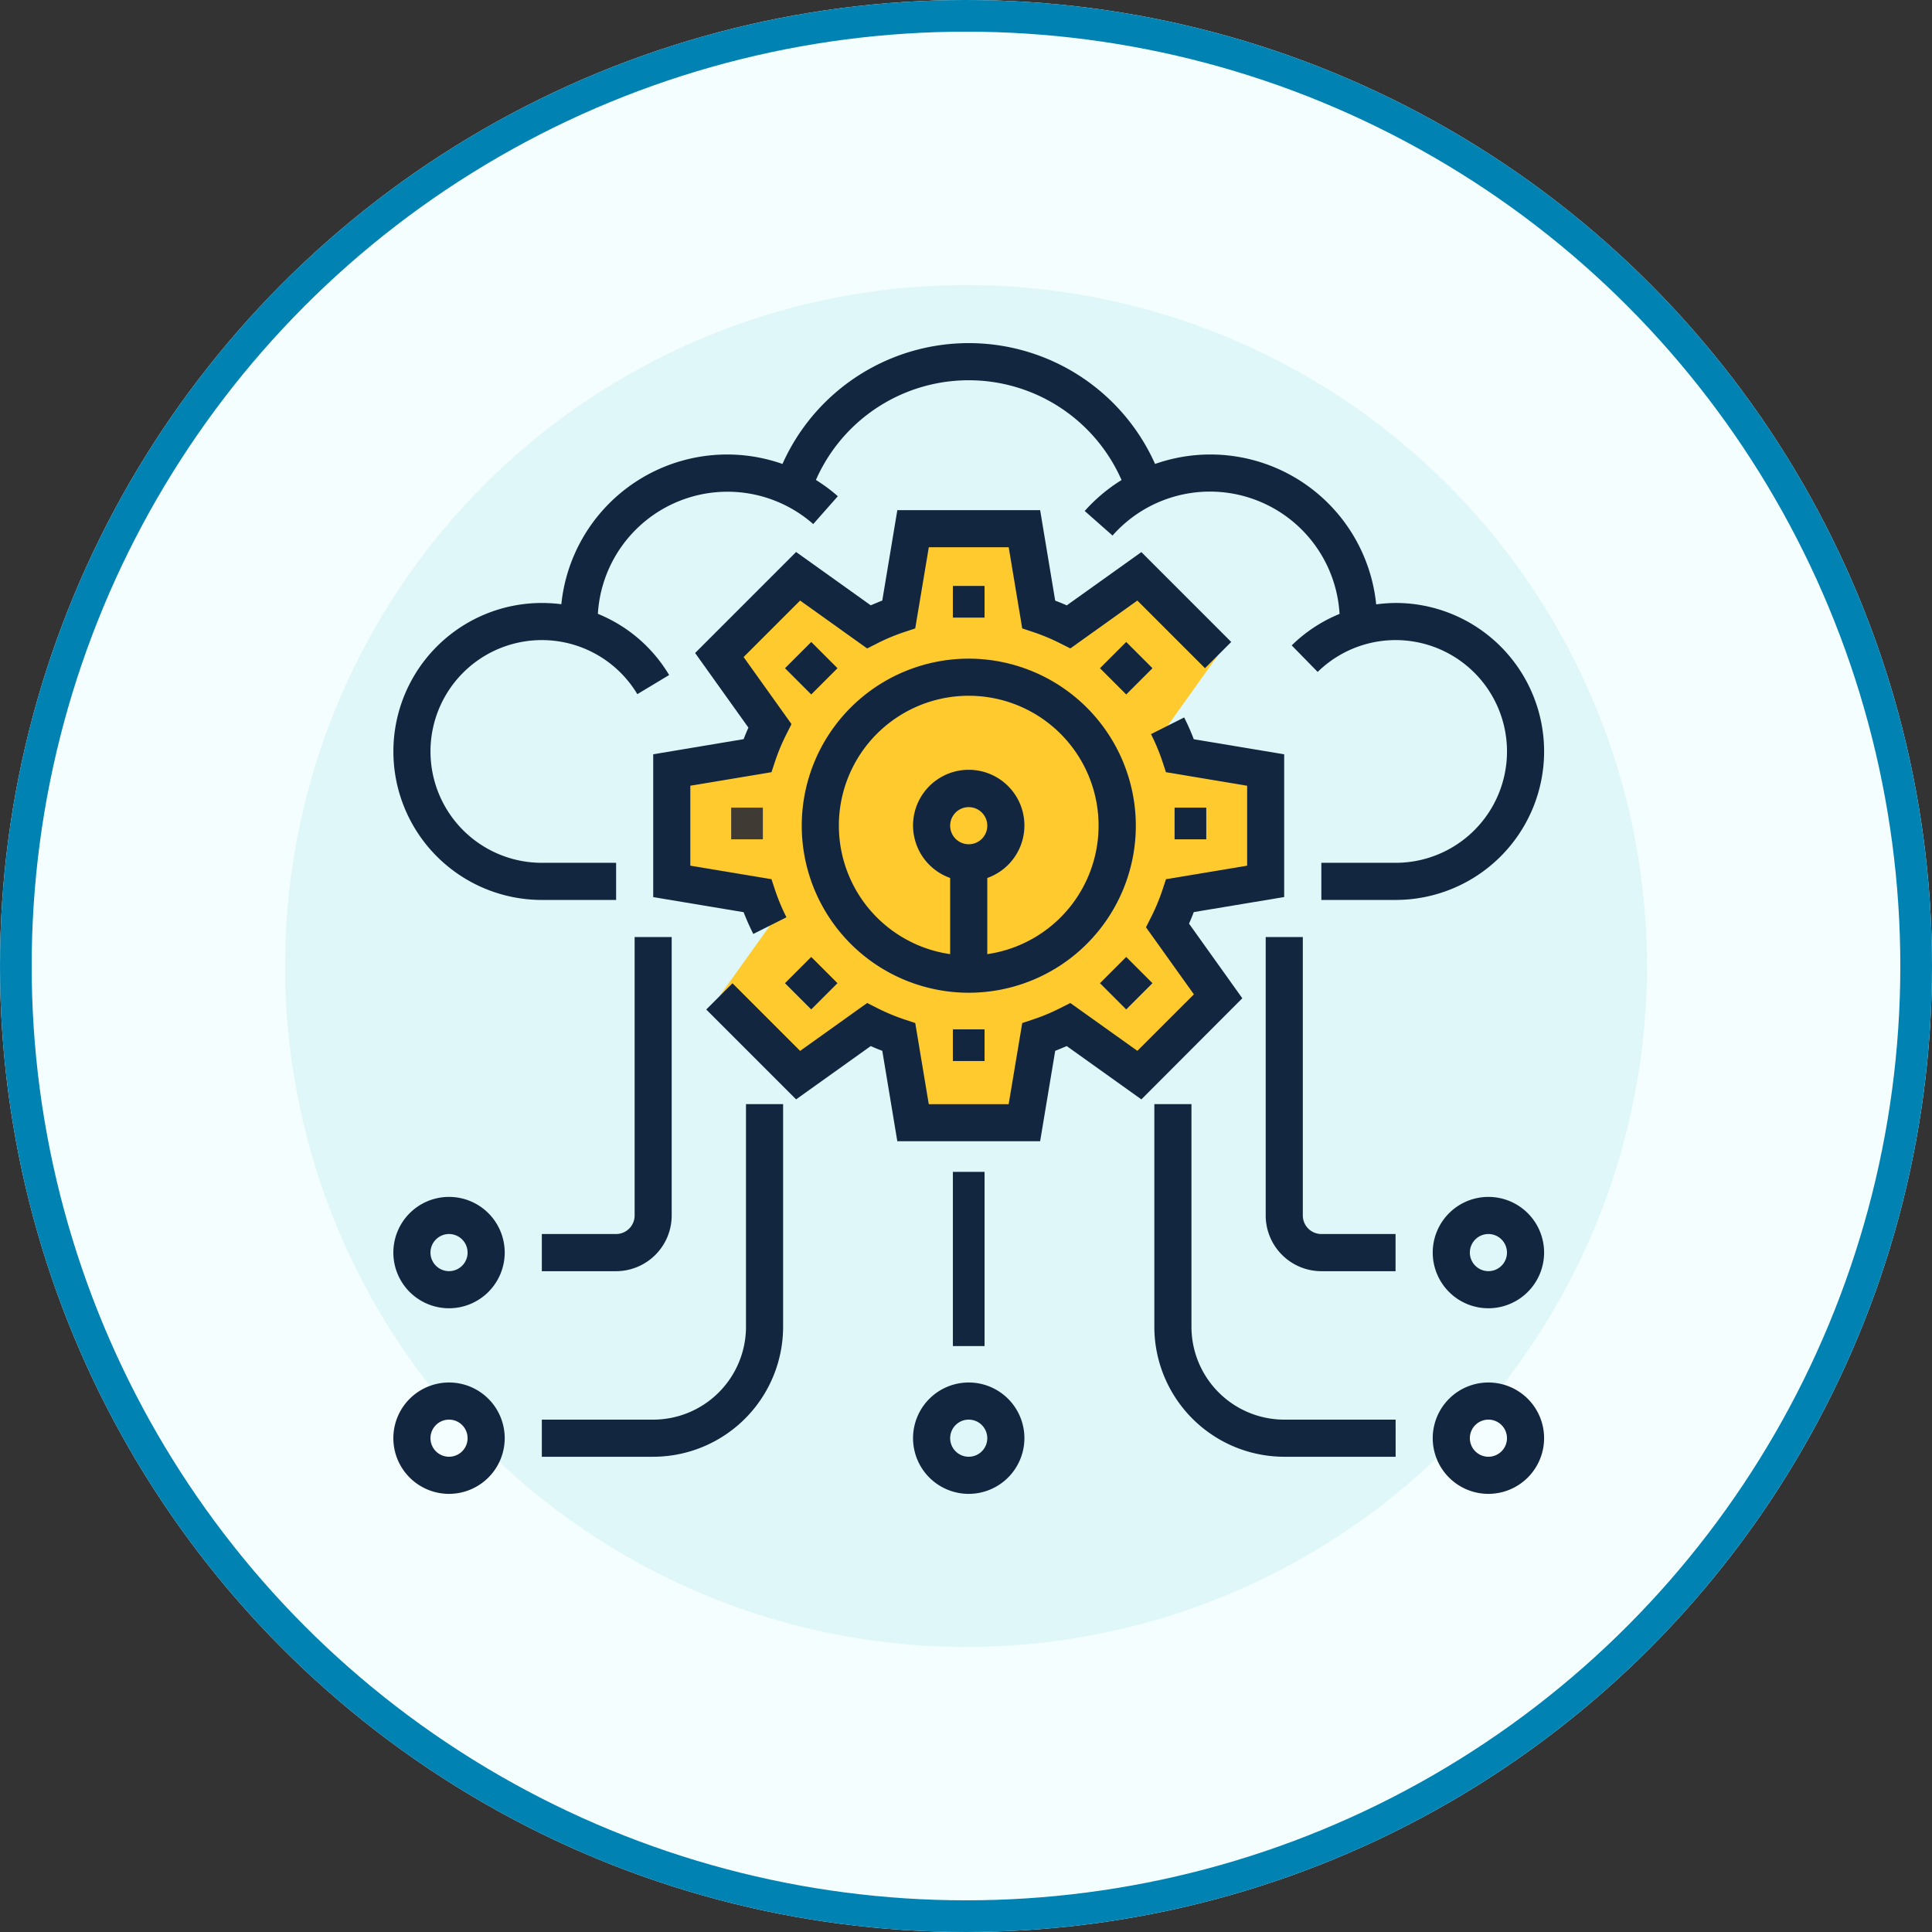 <svg xmlns="http://www.w3.org/2000/svg" width="122" height="122" viewBox="0 0 122 122">
  <rect x="0" y="0" width="122" height="122" fill="#333333" stroke="none"/>
  <g id="Grupo_146848" data-name="Grupo 146848" transform="translate(-1090 -1405)">
    <g id="Elipse_5544" data-name="Elipse 5544" transform="translate(1090 1405)" fill="#f5feff" stroke="#0082b2" stroke-width="2">
      <circle cx="61" cy="61" r="61" stroke="none"/>
      <circle cx="61" cy="61" r="60" fill="none"/>
    </g>
    <circle id="Elipse_5553" data-name="Elipse 5553" cx="43" cy="43" r="43" transform="translate(1108 1423)" fill="#dff7f9"/>
    <g id="Grupo_157081" data-name="Grupo 157081" transform="translate(1113.839 1425.667)">
      <g id="Grupo_157069" data-name="Grupo 157069" transform="translate(18.581 12.72)">
        <path id="Trazado_247262" data-name="Trazado 247262" d="M22.2,36.062a13.985,13.985,0,0,1-.789-1.892L16,33.269V26.237l5.407-.9a13.985,13.985,0,0,1,.789-1.892l-3.189-4.464,4.973-4.973L28.444,17.2a13.985,13.985,0,0,1,1.892-.789l.9-5.407h7.032l.9,5.407a13.985,13.985,0,0,1,1.892.789l4.464-3.189L50.5,18.979,47.31,23.444a13.984,13.984,0,0,1,.789,1.892l5.407.9v7.032l-5.407.9a13.985,13.985,0,0,1-.789,1.892L50.5,40.526,45.526,45.5,41.062,42.31a13.836,13.836,0,0,1-1.892.789l-.9,5.407H31.237l-.9-5.407a13.985,13.985,0,0,1-1.892-.789L23.979,45.5l-4.973-4.973Z" transform="translate(-16 -11)" fill="#feca2e"/>
      </g>
      <g id="Grupo_157070" data-name="Grupo 157070" transform="translate(33.817 66.634)">
        <path id="Trazado_247263" data-name="Trazado 247263" d="M32.516,64.032a3.516,3.516,0,1,1,3.516-3.516A3.52,3.52,0,0,1,32.516,64.032Zm0-4.688a1.172,1.172,0,1,0,1.172,1.172A1.173,1.173,0,0,0,32.516,59.344Z" transform="translate(-29 -57)" fill="#12263f"/>
      </g>
      <g id="Grupo_157071" data-name="Grupo 157071" transform="translate(66.634 66.634)">
        <path id="Trazado_247264" data-name="Trazado 247264" d="M60.516,64.032a3.516,3.516,0,1,1,3.516-3.516A3.52,3.52,0,0,1,60.516,64.032Zm0-4.688a1.172,1.172,0,1,0,1.172,1.172A1.173,1.173,0,0,0,60.516,59.344Z" transform="translate(-57 -57)" fill="#12263f"/>
      </g>
      <g id="Grupo_157072" data-name="Grupo 157072" transform="translate(1 66.634)">
        <path id="Trazado_247265" data-name="Trazado 247265" d="M4.516,64.032a3.516,3.516,0,1,1,3.516-3.516A3.52,3.52,0,0,1,4.516,64.032Zm0-4.688a1.172,1.172,0,1,0,1.172,1.172A1.173,1.173,0,0,0,4.516,59.344Z" transform="translate(-1 -57)" fill="#12263f"/>
      </g>
      <g id="Grupo_157073" data-name="Grupo 157073" transform="translate(1 54.914)">
        <path id="Trazado_247266" data-name="Trazado 247266" d="M4.516,54.032a3.516,3.516,0,1,1,3.516-3.516A3.52,3.52,0,0,1,4.516,54.032Zm0-4.688a1.172,1.172,0,1,0,1.172,1.172A1.173,1.173,0,0,0,4.516,49.344Z" transform="translate(-1 -47)" fill="#12263f"/>
      </g>
      <g id="Grupo_157074" data-name="Grupo 157074" transform="translate(36.161 53.742)">
        <rect id="Rectángulo_89809" data-name="Rectángulo 89809" width="2" height="11" transform="translate(0.172 -0.409)" fill="#12263f"/>
      </g>
      <g id="Grupo_157075" data-name="Grupo 157075" transform="translate(10.376 49.054)">
        <path id="Trazado_247267" data-name="Trazado 247267" d="M16.032,64.269H9V61.925h7.032a5.867,5.867,0,0,0,5.86-5.86V42h2.344V56.065A8.214,8.214,0,0,1,16.032,64.269Z" transform="translate(-9 -42)" fill="#12263f"/>
      </g>
      <g id="Grupo_157076" data-name="Grupo 157076" transform="translate(10.376 38.505)">
        <path id="Trazado_247268" data-name="Trazado 247268" d="M13.688,54.1H9V51.753h4.688a1.173,1.173,0,0,0,1.172-1.172V33H17.2V50.581A3.52,3.52,0,0,1,13.688,54.1Z" transform="translate(-9 -33)" fill="#12263f"/>
      </g>
      <g id="Grupo_157077" data-name="Grupo 157077" transform="translate(66.634 54.914)">
        <path id="Trazado_247269" data-name="Trazado 247269" d="M60.516,54.032a3.516,3.516,0,1,1,3.516-3.516A3.52,3.52,0,0,1,60.516,54.032Zm0-4.688a1.172,1.172,0,1,0,1.172,1.172A1.173,1.173,0,0,0,60.516,49.344Z" transform="translate(-57 -47)" fill="#12263f"/>
      </g>
      <g id="Grupo_157078" data-name="Grupo 157078" transform="translate(49.054 49.054)">
        <path id="Trazado_247270" data-name="Trazado 247270" d="M57.237,64.269H50.2a8.214,8.214,0,0,1-8.2-8.2V42h2.344V56.065a5.867,5.867,0,0,0,5.86,5.86h7.032Z" transform="translate(-42 -42)" fill="#12263f"/>
      </g>
      <g id="Grupo_157079" data-name="Grupo 157079" transform="translate(56.086 38.505)">
        <path id="Trazado_247271" data-name="Trazado 247271" d="M56.2,54.1H51.516A3.52,3.52,0,0,1,48,50.581V33h2.344V50.581a1.173,1.173,0,0,0,1.172,1.172H56.2Z" transform="translate(-48 -33)" fill="#12263f"/>
      </g>
      <g id="Grupo_157080" data-name="Grupo 157080" transform="translate(1 1)">
        <path id="Trazado_247272" data-name="Trazado 247272" d="M33.548,18A10.548,10.548,0,1,0,44.1,28.548,10.561,10.561,0,0,0,33.548,18ZM32.376,28.548a1.172,1.172,0,1,1,1.172,1.172A1.173,1.173,0,0,1,32.376,28.548Zm2.344,8.111v-4.81a3.516,3.516,0,1,0-2.344,0v4.81a8.2,8.2,0,1,1,2.344,0Z" transform="translate(2.785 1.925)" fill="#12263f"/>
        <path id="Trazado_247273" data-name="Trazado 247273" d="M48.037,21.167l-2.094,1.054a12.765,12.765,0,0,1,.723,1.732l.222.672,5.127.856v5.047l-5.125.854-.222.672a12.815,12.815,0,0,1-.723,1.733l-.318.632,3.024,4.233-3.569,3.568L40.849,39.2l-.633.319a12.617,12.617,0,0,1-1.732.723l-.672.222-.857,5.125H31.91l-.854-5.125-.672-.222a12.74,12.74,0,0,1-1.732-.723l-.633-.319-4.232,3.024-4.272-4.271-1.657,1.657,5.675,5.675,4.713-3.366q.364.164.729.3l.949,5.709h9.018l.952-5.708c.244-.095.486-.2.729-.3l4.713,3.366L51.709,38.9l-3.365-4.712c.109-.243.211-.486.3-.729l5.709-.951V23.495l-5.709-.952C48.472,22.084,48.267,21.623,48.037,21.167Z" transform="translate(1.9 2.47)" fill="#12263f"/>
        <path id="Trazado_247274" data-name="Trazado 247274" d="M15,25.416v9.018l5.709.952c.177.459.382.919.611,1.375l2.094-1.052a12.816,12.816,0,0,1-.723-1.733l-.222-.672-5.125-.854V27.4l5.125-.854.222-.672a12.765,12.765,0,0,1,.723-1.732l.318-.633-3.024-4.233,3.569-3.568,4.232,3.024.633-.319a12.618,12.618,0,0,1,1.732-.723l.672-.222.857-5.125h5.046l.854,5.125.672.222a12.74,12.74,0,0,1,1.732.723l.633.319,4.232-3.024,4.271,4.271L51.5,18.323l-5.674-5.675-4.713,3.365q-.364-.164-.729-.3L39.434,10H30.416l-.951,5.708c-.244.095-.486.2-.729.3l-4.713-3.366-6.377,6.378,3.366,4.712c-.108.243-.21.485-.3.728Z" transform="translate(1.409 0.548)" fill="#12263f"/>
        <rect id="Rectángulo_89810" data-name="Rectángulo 89810" width="2" height="2" transform="translate(35.333 15.333)" fill="#12263f"/>
        <rect id="Rectángulo_89811" data-name="Rectángulo 89811" width="2.344" height="2.344" transform="translate(24.731 20.528) rotate(-45)" fill="#12263f"/>
        <rect id="Rectángulo_89812" data-name="Rectángulo 89812" width="2" height="2" transform="translate(21.333 29.333)" fill="#3f3a34"/>
        <rect id="Rectángulo_89813" data-name="Rectángulo 89813" width="2.344" height="2.344" transform="translate(24.73 40.418) rotate(-45)" fill="#12263f"/>
        <rect id="Rectángulo_89814" data-name="Rectángulo 89814" width="2" height="2" transform="translate(35.333 43.333)" fill="#12263f"/>
        <rect id="Rectángulo_89815" data-name="Rectángulo 89815" width="2.344" height="2.344" transform="translate(44.62 40.418) rotate(-45)" fill="#12263f"/>
        <rect id="Rectángulo_89816" data-name="Rectángulo 89816" width="2" height="2" transform="translate(49.333 29.333)" fill="#12263f"/>
        <rect id="Rectángulo_89817" data-name="Rectángulo 89817" width="2.344" height="2.344" transform="translate(44.621 20.529) rotate(-45)" fill="#12263f"/>
        <path id="Trazado_247275" data-name="Trazado 247275" d="M64.29,17.409a9.465,9.465,0,0,0-1.227.089A10.523,10.523,0,0,0,49.1,8.63a12.884,12.884,0,0,0-23.528,0,10.525,10.525,0,0,0-13.964,8.858,9.713,9.713,0,0,0-1.229-.079,9.376,9.376,0,0,0,0,18.753h4.688V33.817H10.376a7.032,7.032,0,1,1,6.031-10.65l2.008-1.208a9.328,9.328,0,0,0-4.5-3.864,8.2,8.2,0,0,1,13.6-5.669l1.552-1.758A10.475,10.475,0,0,0,27.684,9.64a10.542,10.542,0,0,1,19.3.006A10.535,10.535,0,0,0,44.657,11.6l1.758,1.551A8.2,8.2,0,0,1,60.75,18.1a9.385,9.385,0,0,0-3.022,1.988l1.641,1.675A7.032,7.032,0,1,1,64.29,33.817H59.6v2.344H64.29a9.376,9.376,0,1,0,0-18.753Z" transform="translate(-1 -1)" fill="#12263f"/>
      </g>
    </g>
  </g>
</svg>
